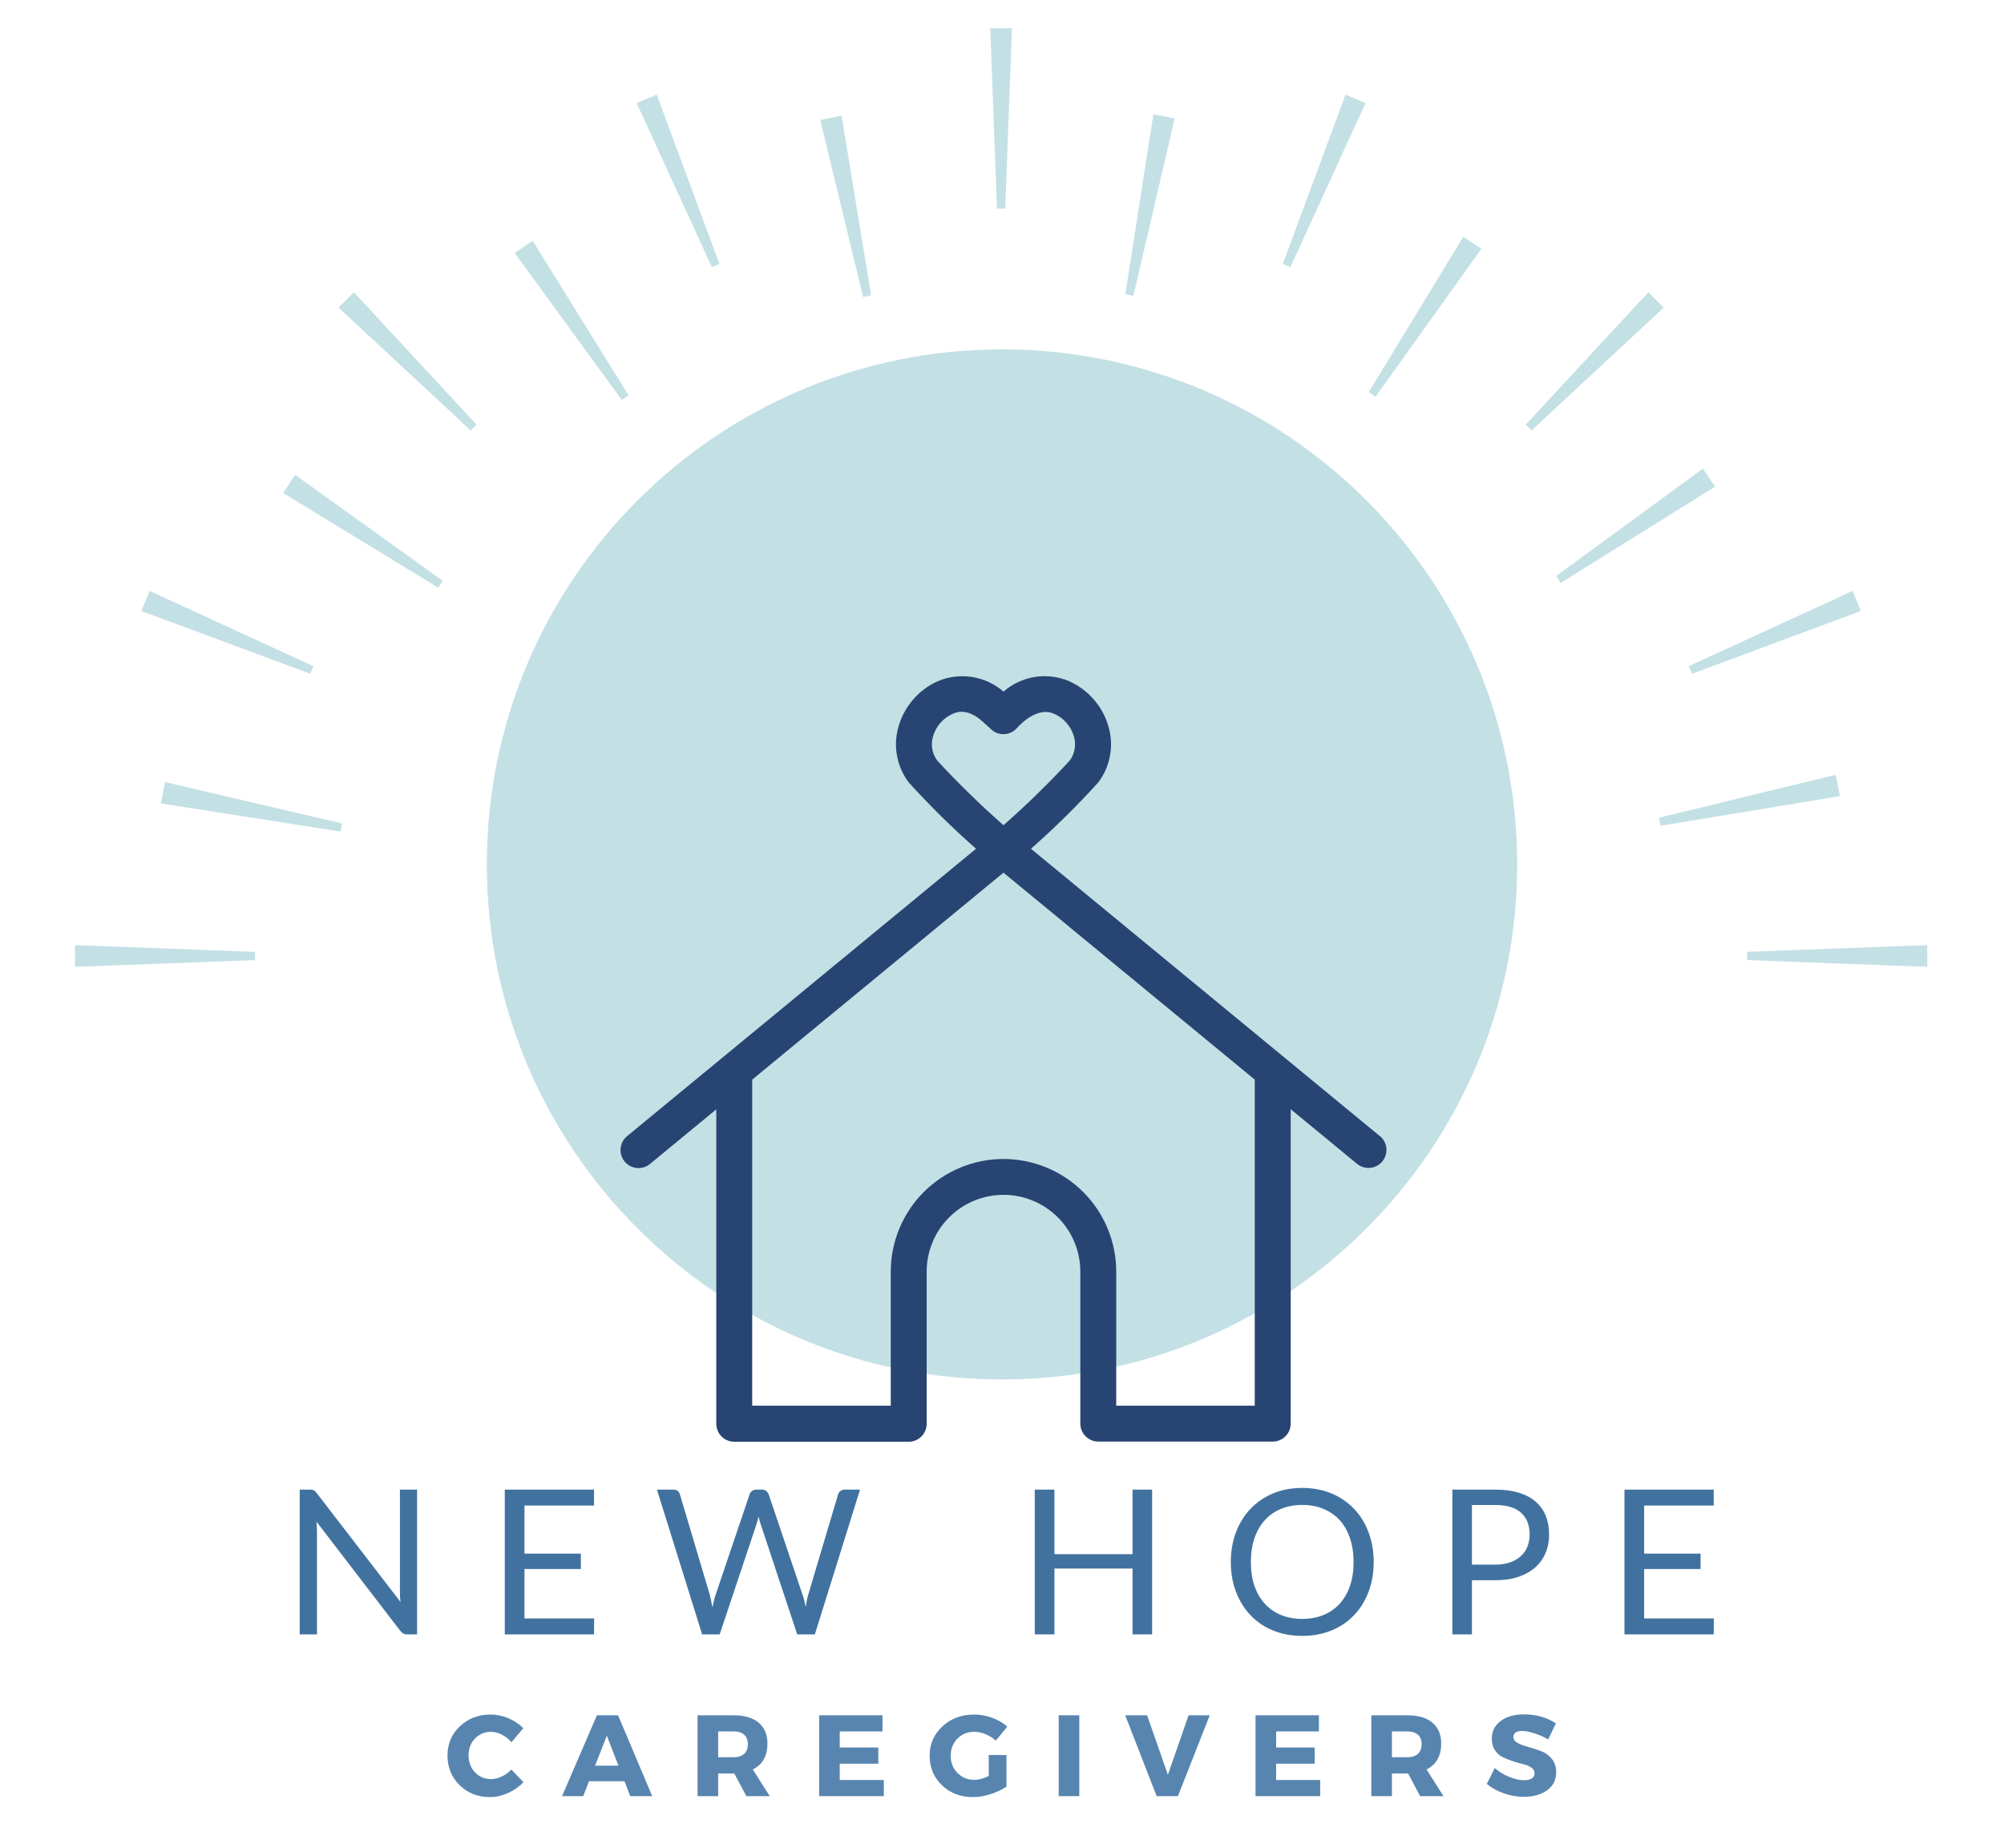 <svg xmlns="http://www.w3.org/2000/svg" xmlns:xlink="http://www.w3.org/1999/xlink" width="450" zoomAndPan="magnify" viewBox="0 0 337.5 311.25" height="415" preserveAspectRatio="xMidYMid meet" version="1.0"><defs><g/><clipPath id="a985afff07"><path d="M 81.988 58.855 L 255.512 58.855 L 255.512 232.379 L 81.988 232.379 Z M 81.988 58.855 " clip-rule="nonzero"/></clipPath><clipPath id="8ced69445b"><path d="M 168.75 58.855 C 120.832 58.855 81.988 97.703 81.988 145.617 C 81.988 193.535 120.832 232.379 168.75 232.379 C 216.668 232.379 255.512 193.535 255.512 145.617 C 255.512 97.703 216.668 58.855 168.75 58.855 " clip-rule="nonzero"/></clipPath><clipPath id="a7829dcc7a"><path d="M 166 4.762 L 171 4.762 L 171 36 L 166 36 Z M 166 4.762 " clip-rule="nonzero"/></clipPath><clipPath id="dc022268f0"><path d="M 294 159 L 324.812 159 L 324.812 162.867 L 294 162.867 Z M 294 159 " clip-rule="nonzero"/></clipPath><clipPath id="0dc57e63ab"><path d="M 12.352 159 L 43 159 L 43 162.867 L 12.352 162.867 Z M 12.352 159 " clip-rule="nonzero"/></clipPath><clipPath id="92a20f0e2b"><path d="M 104 113.242 L 233.523 113.242 L 233.523 242.875 L 104 242.875 Z M 104 113.242 " clip-rule="nonzero"/></clipPath></defs><g clip-path="url(#a985afff07)"><g clip-path="url(#8ced69445b)"><path fill="#c3e0e5" d="M 81.988 58.855 L 255.512 58.855 L 255.512 232.379 L 81.988 232.379 Z M 81.988 58.855 " fill-opacity="1" fill-rule="nonzero"/></g></g><path fill="#c3e0e5" d="M 230.512 66.062 L 246.445 39.883 L 249.492 41.902 L 231.664 66.828 L 230.512 66.062 " fill-opacity="1" fill-rule="nonzero"/><path fill="#c3e0e5" d="M 262.074 97.031 L 286.793 78.953 L 288.836 81.988 L 262.848 98.184 L 262.074 97.031 " fill-opacity="1" fill-rule="nonzero"/><path fill="#c3e0e5" d="M 279.402 137.746 L 309.148 130.523 L 309.875 134.113 L 279.68 139.105 L 279.402 137.746 " fill-opacity="1" fill-rule="nonzero"/><path fill="#c3e0e5" d="M 27.102 135.348 L 27.797 131.75 L 57.602 138.715 L 57.34 140.078 L 27.102 135.348 " fill-opacity="1" fill-rule="nonzero"/><path fill="#c3e0e5" d="M 49.703 79.988 L 74.578 97.852 L 73.812 99.008 L 47.684 83.047 L 49.703 79.988 " fill-opacity="1" fill-rule="nonzero"/><path fill="#c3e0e5" d="M 104.723 67.387 L 86.68 42.617 L 89.711 40.566 L 105.867 66.609 L 104.723 67.387 " fill-opacity="1" fill-rule="nonzero"/><path fill="#c3e0e5" d="M 141.727 19.484 L 146.711 49.742 L 145.355 50.02 L 138.141 20.215 L 141.727 19.484 " fill-opacity="1" fill-rule="nonzero"/><path fill="#c3e0e5" d="M 194.246 19.254 L 197.832 19.953 L 190.883 49.816 L 189.523 49.555 L 194.246 19.254 " fill-opacity="1" fill-rule="nonzero"/><g clip-path="url(#a7829dcc7a)"><path fill="#c3e0e5" d="M 170.43 4.754 L 169.293 35.152 L 167.91 35.152 L 166.773 4.754 L 170.43 4.754 " fill-opacity="1" fill-rule="nonzero"/></g><path fill="#c3e0e5" d="M 216.043 44.469 L 226.602 15.949 L 229.98 17.352 L 217.32 45 L 216.043 44.469 " fill-opacity="1" fill-rule="nonzero"/><path fill="#c3e0e5" d="M 256.953 71.531 L 277.602 49.234 L 280.188 51.824 L 257.93 72.512 L 256.953 71.531 " fill-opacity="1" fill-rule="nonzero"/><path fill="#c3e0e5" d="M 284.941 113.504 L 284.414 112.227 L 312.004 99.543 L 313.406 102.926 L 284.941 113.504 " fill-opacity="1" fill-rule="nonzero"/><g clip-path="url(#dc022268f0)"><path fill="#c3e0e5" d="M 294.242 160.348 L 324.578 159.211 L 324.578 162.875 L 294.242 161.734 L 294.242 160.348 " fill-opacity="1" fill-rule="nonzero"/></g><g clip-path="url(#0dc57e63ab)"><path fill="#c3e0e5" d="M 12.629 159.211 L 42.965 160.348 L 42.965 161.734 L 12.629 162.875 L 12.629 159.211 " fill-opacity="1" fill-rule="nonzero"/></g><path fill="#c3e0e5" d="M 52.262 113.504 L 23.801 102.926 L 25.199 99.543 L 52.793 112.227 L 52.262 113.504 " fill-opacity="1" fill-rule="nonzero"/><path fill="#c3e0e5" d="M 57.02 51.824 L 59.602 49.234 L 80.254 71.531 L 79.273 72.512 L 57.02 51.824 " fill-opacity="1" fill-rule="nonzero"/><path fill="#c3e0e5" d="M 110.602 15.949 L 121.164 44.469 L 119.883 45 L 107.223 17.352 L 110.602 15.949 " fill-opacity="1" fill-rule="nonzero"/><g clip-path="url(#92a20f0e2b)"><path fill="#274472" d="M 232.391 191.391 L 173.625 142.98 C 177.602 139.48 181.371 135.766 184.934 131.836 C 185.922 130.543 186.574 129.094 186.898 127.496 C 187.223 125.898 187.18 124.312 186.773 122.734 C 186.551 121.859 186.234 121.016 185.82 120.211 C 185.41 119.406 184.91 118.66 184.328 117.969 C 183.746 117.277 183.094 116.656 182.371 116.113 C 181.648 115.57 180.871 115.113 180.047 114.746 C 179.137 114.359 178.191 114.109 177.207 113.988 C 176.227 113.867 175.25 113.887 174.273 114.043 C 173.297 114.199 172.359 114.484 171.465 114.902 C 170.57 115.32 169.746 115.855 169 116.504 C 168.254 115.855 167.434 115.324 166.539 114.906 C 165.641 114.488 164.707 114.203 163.73 114.047 C 162.754 113.891 161.777 113.875 160.797 113.992 C 159.812 114.109 158.867 114.363 157.957 114.746 C 157.133 115.113 156.355 115.57 155.633 116.113 C 154.91 116.656 154.258 117.277 153.676 117.969 C 153.094 118.66 152.594 119.406 152.184 120.211 C 151.77 121.016 151.453 121.859 151.23 122.734 C 150.824 124.312 150.781 125.898 151.105 127.496 C 151.43 129.094 152.082 130.543 153.07 131.836 C 156.633 135.766 160.402 139.48 164.379 142.98 L 105.613 191.391 C 105.301 191.645 105.051 191.953 104.859 192.305 C 104.672 192.66 104.559 193.039 104.516 193.438 C 104.477 193.84 104.516 194.23 104.633 194.617 C 104.75 195 104.938 195.348 105.191 195.66 C 105.445 195.973 105.75 196.223 106.105 196.41 C 106.461 196.602 106.836 196.715 107.238 196.758 C 107.637 196.797 108.031 196.758 108.414 196.641 C 108.801 196.523 109.148 196.34 109.461 196.082 L 120.633 186.875 L 120.633 239.824 C 120.633 240.227 120.707 240.613 120.859 240.988 C 121.012 241.363 121.227 241.691 121.512 241.98 C 121.797 242.266 122.125 242.484 122.496 242.641 C 122.871 242.797 123.258 242.875 123.66 242.875 L 153.043 242.875 C 153.441 242.871 153.828 242.797 154.195 242.641 C 154.566 242.488 154.895 242.27 155.176 241.988 C 155.457 241.703 155.676 241.379 155.832 241.008 C 155.984 240.637 156.062 240.254 156.062 239.852 L 156.062 214.219 C 156.062 213.371 156.145 212.527 156.312 211.695 C 156.477 210.863 156.723 210.055 157.047 209.27 C 157.371 208.484 157.77 207.738 158.242 207.031 C 158.715 206.324 159.25 205.672 159.852 205.07 C 160.453 204.469 161.105 203.934 161.812 203.461 C 162.52 202.988 163.266 202.59 164.051 202.266 C 164.836 201.941 165.645 201.695 166.477 201.527 C 167.312 201.363 168.152 201.281 169 201.281 C 169.852 201.281 170.691 201.363 171.527 201.527 C 172.359 201.695 173.168 201.941 173.953 202.266 C 174.738 202.59 175.484 202.988 176.191 203.461 C 176.898 203.934 177.551 204.469 178.152 205.07 C 178.754 205.672 179.289 206.324 179.762 207.031 C 180.234 207.738 180.633 208.484 180.957 209.27 C 181.281 210.055 181.527 210.863 181.691 211.695 C 181.859 212.527 181.941 213.371 181.941 214.219 L 181.941 239.824 C 181.941 240.223 182.02 240.609 182.172 240.977 C 182.328 241.348 182.543 241.676 182.828 241.957 C 183.109 242.242 183.438 242.461 183.809 242.613 C 184.176 242.766 184.562 242.844 184.961 242.844 L 214.344 242.844 C 214.742 242.844 215.129 242.766 215.5 242.613 C 215.871 242.461 216.199 242.242 216.48 241.961 C 216.766 241.676 216.984 241.352 217.137 240.98 C 217.293 240.609 217.367 240.223 217.371 239.824 L 217.371 186.852 L 228.543 196.059 C 228.855 196.316 229.203 196.5 229.586 196.617 C 229.973 196.734 230.367 196.77 230.766 196.73 C 231.164 196.691 231.543 196.578 231.898 196.387 C 232.25 196.199 232.559 195.945 232.812 195.637 C 233.066 195.324 233.254 194.977 233.367 194.594 C 233.484 194.207 233.523 193.816 233.484 193.414 C 233.445 193.016 233.332 192.637 233.141 192.281 C 232.953 191.93 232.703 191.621 232.391 191.367 Z M 157.855 128.141 C 157.434 127.574 157.152 126.941 157.02 126.246 C 156.887 125.551 156.91 124.863 157.094 124.176 C 157.328 123.297 157.738 122.512 158.332 121.82 C 158.926 121.129 159.637 120.605 160.473 120.242 C 163.539 118.832 166.074 122.305 166.66 122.586 C 166.805 122.758 166.965 122.91 167.141 123.047 C 167.316 123.184 167.504 123.297 167.703 123.391 C 167.906 123.484 168.113 123.559 168.332 123.605 C 168.547 123.652 168.77 123.676 168.988 123.676 C 169.211 123.676 169.434 123.652 169.648 123.605 C 169.867 123.559 170.074 123.484 170.277 123.391 C 170.477 123.297 170.664 123.184 170.84 123.047 C 171.016 122.91 171.176 122.758 171.32 122.586 C 171.355 122.551 174.504 118.863 177.52 120.242 C 178.355 120.605 179.066 121.129 179.66 121.82 C 180.254 122.512 180.664 123.297 180.898 124.176 C 181.082 124.859 181.105 125.551 180.973 126.246 C 180.84 126.941 180.562 127.574 180.141 128.141 C 176.613 131.957 172.898 135.582 169 139.016 C 165.102 135.582 161.387 131.957 157.855 128.141 Z M 211.316 236.797 L 187.988 236.797 L 187.988 214.219 C 187.988 213.598 187.957 212.977 187.898 212.359 C 187.836 211.742 187.742 211.125 187.621 210.516 C 187.5 209.906 187.352 209.305 187.168 208.711 C 186.988 208.117 186.777 207.531 186.539 206.957 C 186.305 206.383 186.035 205.82 185.742 205.273 C 185.449 204.727 185.133 204.191 184.785 203.676 C 184.441 203.16 184.07 202.66 183.676 202.18 C 183.281 201.699 182.863 201.238 182.426 200.801 C 181.984 200.359 181.523 199.945 181.043 199.551 C 180.562 199.156 180.066 198.785 179.547 198.441 C 179.031 198.094 178.496 197.777 177.949 197.484 C 177.402 197.191 176.84 196.926 176.266 196.688 C 175.691 196.449 175.105 196.238 174.512 196.059 C 173.918 195.879 173.316 195.727 172.703 195.605 C 172.094 195.484 171.48 195.395 170.863 195.332 C 170.242 195.273 169.625 195.242 169 195.242 C 168.379 195.242 167.762 195.273 167.141 195.332 C 166.523 195.395 165.91 195.484 165.301 195.605 C 164.688 195.727 164.086 195.879 163.492 196.059 C 162.898 196.238 162.312 196.449 161.738 196.688 C 161.164 196.926 160.602 197.191 160.055 197.484 C 159.504 197.777 158.973 198.094 158.457 198.441 C 157.938 198.785 157.441 199.156 156.961 199.551 C 156.48 199.945 156.02 200.359 155.578 200.801 C 155.141 201.238 154.723 201.699 154.328 202.18 C 153.934 202.66 153.562 203.16 153.219 203.676 C 152.871 204.191 152.555 204.727 152.262 205.273 C 151.965 205.82 151.699 206.383 151.461 206.957 C 151.227 207.531 151.016 208.117 150.836 208.711 C 150.652 209.305 150.504 209.906 150.383 210.516 C 150.262 211.125 150.168 211.742 150.105 212.359 C 150.047 212.977 150.016 213.598 150.016 214.219 L 150.016 236.797 L 126.68 236.797 L 126.68 181.871 L 169 147.008 L 211.32 181.871 Z M 211.316 236.797 " fill-opacity="1" fill-rule="nonzero"/></g><g fill="#41729f" fill-opacity="1"><g transform="translate(47.369, 275.326)"><g><path d="M 22.875 -24.391 L 22.875 0 L 21.234 0 C 20.973 0 20.754 -0.039 20.578 -0.125 C 20.398 -0.219 20.223 -0.375 20.047 -0.594 L 5.938 -18.984 C 5.957 -18.703 5.973 -18.422 5.984 -18.141 C 6.004 -17.867 6.016 -17.613 6.016 -17.375 L 6.016 0 L 3.109 0 L 3.109 -24.391 L 4.812 -24.391 C 4.957 -24.391 5.082 -24.379 5.188 -24.359 C 5.289 -24.348 5.379 -24.32 5.453 -24.281 C 5.535 -24.238 5.617 -24.18 5.703 -24.109 C 5.785 -24.035 5.867 -23.941 5.953 -23.828 L 20.078 -5.469 C 20.047 -5.758 20.02 -6.039 20 -6.312 C 19.988 -6.594 19.984 -6.859 19.984 -7.109 L 19.984 -24.391 Z M 22.875 -24.391 "/></g></g></g><g fill="#41729f" fill-opacity="1"><g transform="translate(81.903, 275.326)"><g><path d="M 18.156 -2.688 L 18.141 0 L 3.109 0 L 3.109 -24.391 L 18.141 -24.391 L 18.141 -21.703 L 6.422 -21.703 L 6.422 -13.609 L 15.922 -13.609 L 15.922 -11.016 L 6.422 -11.016 L 6.422 -2.688 Z M 18.156 -2.688 "/></g></g></g><g fill="#41729f" fill-opacity="1"><g transform="translate(110.107, 275.326)"><g><path d="M 34.734 -24.391 L 27.125 0 L 24.156 0 L 17.984 -18.609 C 17.922 -18.785 17.863 -18.973 17.812 -19.172 C 17.758 -19.379 17.707 -19.598 17.656 -19.828 C 17.594 -19.598 17.531 -19.379 17.469 -19.172 C 17.414 -18.973 17.363 -18.785 17.312 -18.609 L 11.094 0 L 8.141 0 L 0.531 -24.391 L 3.266 -24.391 C 3.566 -24.391 3.816 -24.316 4.016 -24.172 C 4.211 -24.023 4.336 -23.836 4.391 -23.609 L 9.438 -6.656 C 9.508 -6.352 9.582 -6.023 9.656 -5.672 C 9.727 -5.316 9.801 -4.941 9.875 -4.547 C 9.957 -4.941 10.039 -5.316 10.125 -5.672 C 10.207 -6.035 10.301 -6.363 10.406 -6.656 L 16.141 -23.609 C 16.203 -23.805 16.332 -23.984 16.531 -24.141 C 16.738 -24.305 16.984 -24.391 17.266 -24.391 L 18.219 -24.391 C 18.508 -24.391 18.742 -24.316 18.922 -24.172 C 19.109 -24.023 19.25 -23.836 19.344 -23.609 L 25.062 -6.656 C 25.164 -6.363 25.258 -6.047 25.344 -5.703 C 25.426 -5.359 25.508 -5 25.594 -4.625 C 25.645 -5 25.703 -5.359 25.766 -5.703 C 25.836 -6.047 25.914 -6.363 26 -6.656 L 31.047 -23.609 C 31.109 -23.816 31.238 -24 31.438 -24.156 C 31.633 -24.312 31.875 -24.391 32.156 -24.391 Z M 34.734 -24.391 "/></g></g></g><g fill="#41729f" fill-opacity="1"><g transform="translate(153.899, 275.326)"><g/></g></g><g fill="#41729f" fill-opacity="1"><g transform="translate(171.159, 275.326)"><g><path d="M 22.875 -24.391 L 22.875 0 L 19.578 0 L 19.578 -11.094 L 6.422 -11.094 L 6.422 0 L 3.109 0 L 3.109 -24.391 L 6.422 -24.391 L 6.422 -13.516 L 19.578 -13.516 L 19.578 -24.391 Z M 22.875 -24.391 "/></g></g></g><g fill="#41729f" fill-opacity="1"><g transform="translate(205.693, 275.326)"><g><path d="M 25.656 -12.188 C 25.656 -10.363 25.363 -8.688 24.781 -7.156 C 24.207 -5.633 23.391 -4.32 22.328 -3.219 C 21.273 -2.113 20.008 -1.258 18.531 -0.656 C 17.051 -0.051 15.414 0.25 13.625 0.25 C 11.82 0.25 10.18 -0.051 8.703 -0.656 C 7.234 -1.258 5.973 -2.113 4.922 -3.219 C 3.867 -4.32 3.051 -5.633 2.469 -7.156 C 1.883 -8.688 1.594 -10.363 1.594 -12.188 C 1.594 -14.008 1.883 -15.688 2.469 -17.219 C 3.051 -18.75 3.867 -20.066 4.922 -21.172 C 5.973 -22.273 7.234 -23.133 8.703 -23.75 C 10.18 -24.363 11.82 -24.672 13.625 -24.672 C 15.414 -24.672 17.051 -24.363 18.531 -23.75 C 20.008 -23.133 21.273 -22.273 22.328 -21.172 C 23.391 -20.066 24.207 -18.75 24.781 -17.219 C 25.363 -15.688 25.656 -14.008 25.656 -12.188 Z M 22.266 -12.188 C 22.266 -13.688 22.062 -15.031 21.656 -16.219 C 21.25 -17.414 20.672 -18.426 19.922 -19.25 C 19.172 -20.07 18.258 -20.703 17.188 -21.141 C 16.125 -21.586 14.938 -21.812 13.625 -21.812 C 12.312 -21.812 11.117 -21.586 10.047 -21.141 C 8.984 -20.703 8.078 -20.07 7.328 -19.25 C 6.578 -18.426 5.992 -17.414 5.578 -16.219 C 5.172 -15.031 4.969 -13.688 4.969 -12.188 C 4.969 -10.688 5.172 -9.344 5.578 -8.156 C 5.992 -6.977 6.578 -5.977 7.328 -5.156 C 8.078 -4.332 8.984 -3.703 10.047 -3.266 C 11.117 -2.828 12.312 -2.609 13.625 -2.609 C 14.938 -2.609 16.125 -2.828 17.188 -3.266 C 18.258 -3.703 19.172 -4.332 19.922 -5.156 C 20.672 -5.977 21.25 -6.977 21.656 -8.156 C 22.062 -9.344 22.266 -10.688 22.266 -12.188 Z M 22.266 -12.188 "/></g></g></g><g fill="#41729f" fill-opacity="1"><g transform="translate(241.487, 275.326)"><g><path d="M 10.312 -11.75 C 11.258 -11.75 12.094 -11.875 12.812 -12.125 C 13.531 -12.375 14.133 -12.723 14.625 -13.172 C 15.125 -13.617 15.5 -14.156 15.75 -14.781 C 16 -15.406 16.125 -16.094 16.125 -16.844 C 16.125 -18.395 15.645 -19.609 14.688 -20.484 C 13.727 -21.359 12.27 -21.797 10.312 -21.797 L 6.406 -21.797 L 6.406 -11.75 Z M 10.312 -24.391 C 11.852 -24.391 13.191 -24.211 14.328 -23.859 C 15.473 -23.504 16.422 -22.992 17.172 -22.328 C 17.922 -21.672 18.477 -20.879 18.844 -19.953 C 19.219 -19.023 19.406 -17.988 19.406 -16.844 C 19.406 -15.707 19.207 -14.664 18.812 -13.719 C 18.414 -12.781 17.832 -11.969 17.062 -11.281 C 16.301 -10.602 15.352 -10.07 14.219 -9.688 C 13.094 -9.312 11.789 -9.125 10.312 -9.125 L 6.406 -9.125 L 6.406 0 L 3.109 0 L 3.109 -24.391 Z M 10.312 -24.391 "/></g></g></g><g fill="#41729f" fill-opacity="1"><g transform="translate(270.473, 275.326)"><g><path d="M 18.156 -2.688 L 18.141 0 L 3.109 0 L 3.109 -24.391 L 18.141 -24.391 L 18.141 -21.703 L 6.422 -21.703 L 6.422 -13.609 L 15.922 -13.609 L 15.922 -11.016 L 6.422 -11.016 L 6.422 -2.688 Z M 18.156 -2.688 "/></g></g></g><g fill="#5885af" fill-opacity="1"><g transform="translate(74.897, 302.579)"><g><path d="M 7.75 -13.75 C 8.758 -13.75 9.754 -13.539 10.734 -13.125 C 11.711 -12.707 12.547 -12.148 13.234 -11.453 L 11.234 -9.078 C 10.797 -9.617 10.266 -10.047 9.641 -10.359 C 9.023 -10.68 8.414 -10.844 7.812 -10.844 C 6.727 -10.844 5.82 -10.461 5.094 -9.703 C 4.375 -8.941 4.016 -8.004 4.016 -6.891 C 4.016 -5.742 4.375 -4.785 5.094 -4.016 C 5.82 -3.254 6.727 -2.875 7.812 -2.875 C 8.375 -2.875 8.961 -3.016 9.578 -3.297 C 10.203 -3.586 10.754 -3.984 11.234 -4.484 L 13.266 -2.344 C 12.523 -1.582 11.648 -0.973 10.641 -0.516 C 9.629 -0.066 8.625 0.156 7.625 0.156 C 5.582 0.156 3.879 -0.508 2.516 -1.844 C 1.148 -3.188 0.469 -4.859 0.469 -6.859 C 0.469 -8.816 1.16 -10.453 2.547 -11.766 C 3.941 -13.086 5.676 -13.75 7.75 -13.75 Z M 7.75 -13.75 "/></g></g></g><g fill="#5885af" fill-opacity="1"><g transform="translate(94.749, 302.579)"><g><path d="M 10.422 -2.516 L 4.453 -2.516 L 3.469 0 L -0.094 0 L 5.781 -13.625 L 9.344 -13.625 L 15.094 0 L 11.391 0 Z M 9.406 -5.141 L 7.453 -10.188 L 5.469 -5.141 Z M 9.406 -5.141 "/></g></g></g><g fill="#5885af" fill-opacity="1"><g transform="translate(116.12, 302.579)"><g><path d="M 9.578 0 L 7.547 -3.828 L 4.828 -3.828 L 4.828 0 L 1.359 0 L 1.359 -13.625 L 7.453 -13.625 C 9.254 -13.625 10.648 -13.211 11.641 -12.391 C 12.629 -11.566 13.125 -10.395 13.125 -8.875 C 13.125 -6.77 12.301 -5.312 10.656 -4.5 L 13.516 0 Z M 4.828 -6.562 L 7.453 -6.562 C 8.203 -6.562 8.785 -6.75 9.203 -7.125 C 9.617 -7.5 9.828 -8.047 9.828 -8.766 C 9.828 -9.461 9.617 -9.992 9.203 -10.359 C 8.785 -10.723 8.203 -10.906 7.453 -10.906 L 4.828 -10.906 Z M 4.828 -6.562 "/></g></g></g><g fill="#5885af" fill-opacity="1"><g transform="translate(136.595, 302.579)"><g><path d="M 12.031 -10.906 L 4.828 -10.906 L 4.828 -8.203 L 11.328 -8.203 L 11.328 -5.469 L 4.828 -5.469 L 4.828 -2.719 L 12.25 -2.719 L 12.25 0 L 1.359 0 L 1.359 -13.625 L 12.031 -13.625 Z M 12.031 -10.906 "/></g></g></g><g fill="#5885af" fill-opacity="1"><g transform="translate(156.097, 302.579)"><g><path d="M 10.422 -6.938 L 13.406 -6.938 L 13.406 -1.609 C 12.664 -1.098 11.773 -0.676 10.734 -0.344 C 9.691 -0.008 8.695 0.156 7.75 0.156 C 5.676 0.156 3.941 -0.504 2.547 -1.828 C 1.16 -3.16 0.469 -4.82 0.469 -6.812 C 0.469 -8.781 1.18 -10.426 2.609 -11.75 C 4.035 -13.082 5.828 -13.75 7.984 -13.75 C 8.992 -13.75 10 -13.566 11 -13.203 C 12 -12.836 12.848 -12.344 13.547 -11.719 L 11.609 -9.359 C 11.109 -9.816 10.535 -10.176 9.891 -10.438 C 9.242 -10.707 8.602 -10.844 7.969 -10.844 C 6.844 -10.844 5.898 -10.457 5.141 -9.688 C 4.391 -8.914 4.016 -7.957 4.016 -6.812 C 4.016 -5.656 4.395 -4.688 5.156 -3.906 C 5.926 -3.133 6.875 -2.75 8 -2.75 C 8.727 -2.75 9.535 -2.969 10.422 -3.406 Z M 10.422 -6.938 "/></g></g></g><g fill="#5885af" fill-opacity="1"><g transform="translate(176.942, 302.579)"><g><path d="M 4.828 0 L 1.359 0 L 1.359 -13.625 L 4.828 -13.625 Z M 4.828 0 "/></g></g></g><g fill="#5885af" fill-opacity="1"><g transform="translate(189.516, 302.579)"><g><path d="M 8.859 0 L 5.281 0 L -0.016 -13.625 L 3.672 -13.625 L 7.172 -3.609 L 10.656 -13.625 L 14.219 -13.625 Z M 8.859 0 "/></g></g></g><g fill="#5885af" fill-opacity="1"><g transform="translate(210.089, 302.579)"><g><path d="M 12.031 -10.906 L 4.828 -10.906 L 4.828 -8.203 L 11.328 -8.203 L 11.328 -5.469 L 4.828 -5.469 L 4.828 -2.719 L 12.25 -2.719 L 12.25 0 L 1.359 0 L 1.359 -13.625 L 12.031 -13.625 Z M 12.031 -10.906 "/></g></g></g><g fill="#5885af" fill-opacity="1"><g transform="translate(229.591, 302.579)"><g><path d="M 9.578 0 L 7.547 -3.828 L 4.828 -3.828 L 4.828 0 L 1.359 0 L 1.359 -13.625 L 7.453 -13.625 C 9.254 -13.625 10.648 -13.211 11.641 -12.391 C 12.629 -11.566 13.125 -10.395 13.125 -8.875 C 13.125 -6.77 12.301 -5.312 10.656 -4.5 L 13.516 0 Z M 4.828 -6.562 L 7.453 -6.562 C 8.203 -6.562 8.785 -6.75 9.203 -7.125 C 9.617 -7.5 9.828 -8.047 9.828 -8.766 C 9.828 -9.461 9.617 -9.992 9.203 -10.359 C 8.785 -10.723 8.203 -10.906 7.453 -10.906 L 4.828 -10.906 Z M 4.828 -6.562 "/></g></g></g><g fill="#5885af" fill-opacity="1"><g transform="translate(250.066, 302.579)"><g><path d="M 6.594 -13.781 C 8.633 -13.781 10.426 -13.273 11.969 -12.266 L 10.672 -9.562 C 9.953 -9.977 9.18 -10.316 8.359 -10.578 C 7.547 -10.848 6.863 -10.984 6.312 -10.984 C 5.312 -10.984 4.812 -10.648 4.812 -9.984 C 4.812 -9.555 5.055 -9.211 5.547 -8.953 C 6.035 -8.691 6.633 -8.469 7.344 -8.281 C 8.051 -8.094 8.758 -7.863 9.469 -7.594 C 10.176 -7.332 10.773 -6.898 11.266 -6.297 C 11.766 -5.703 12.016 -4.953 12.016 -4.047 C 12.016 -2.734 11.5 -1.711 10.469 -0.984 C 9.445 -0.254 8.145 0.109 6.562 0.109 C 5.438 0.109 4.32 -0.082 3.219 -0.469 C 2.113 -0.852 1.148 -1.383 0.328 -2.062 L 1.672 -4.734 C 2.359 -4.129 3.172 -3.633 4.109 -3.25 C 5.047 -2.875 5.875 -2.688 6.594 -2.688 C 7.156 -2.688 7.594 -2.785 7.906 -2.984 C 8.219 -3.191 8.375 -3.488 8.375 -3.875 C 8.375 -4.25 8.191 -4.562 7.828 -4.812 C 7.473 -5.07 7.031 -5.258 6.5 -5.375 C 5.969 -5.5 5.391 -5.664 4.766 -5.875 C 4.141 -6.082 3.562 -6.312 3.031 -6.562 C 2.5 -6.812 2.055 -7.203 1.703 -7.734 C 1.348 -8.273 1.172 -8.922 1.172 -9.672 C 1.172 -10.922 1.664 -11.914 2.656 -12.656 C 3.645 -13.406 4.957 -13.781 6.594 -13.781 Z M 6.594 -13.781 "/></g></g></g></svg>